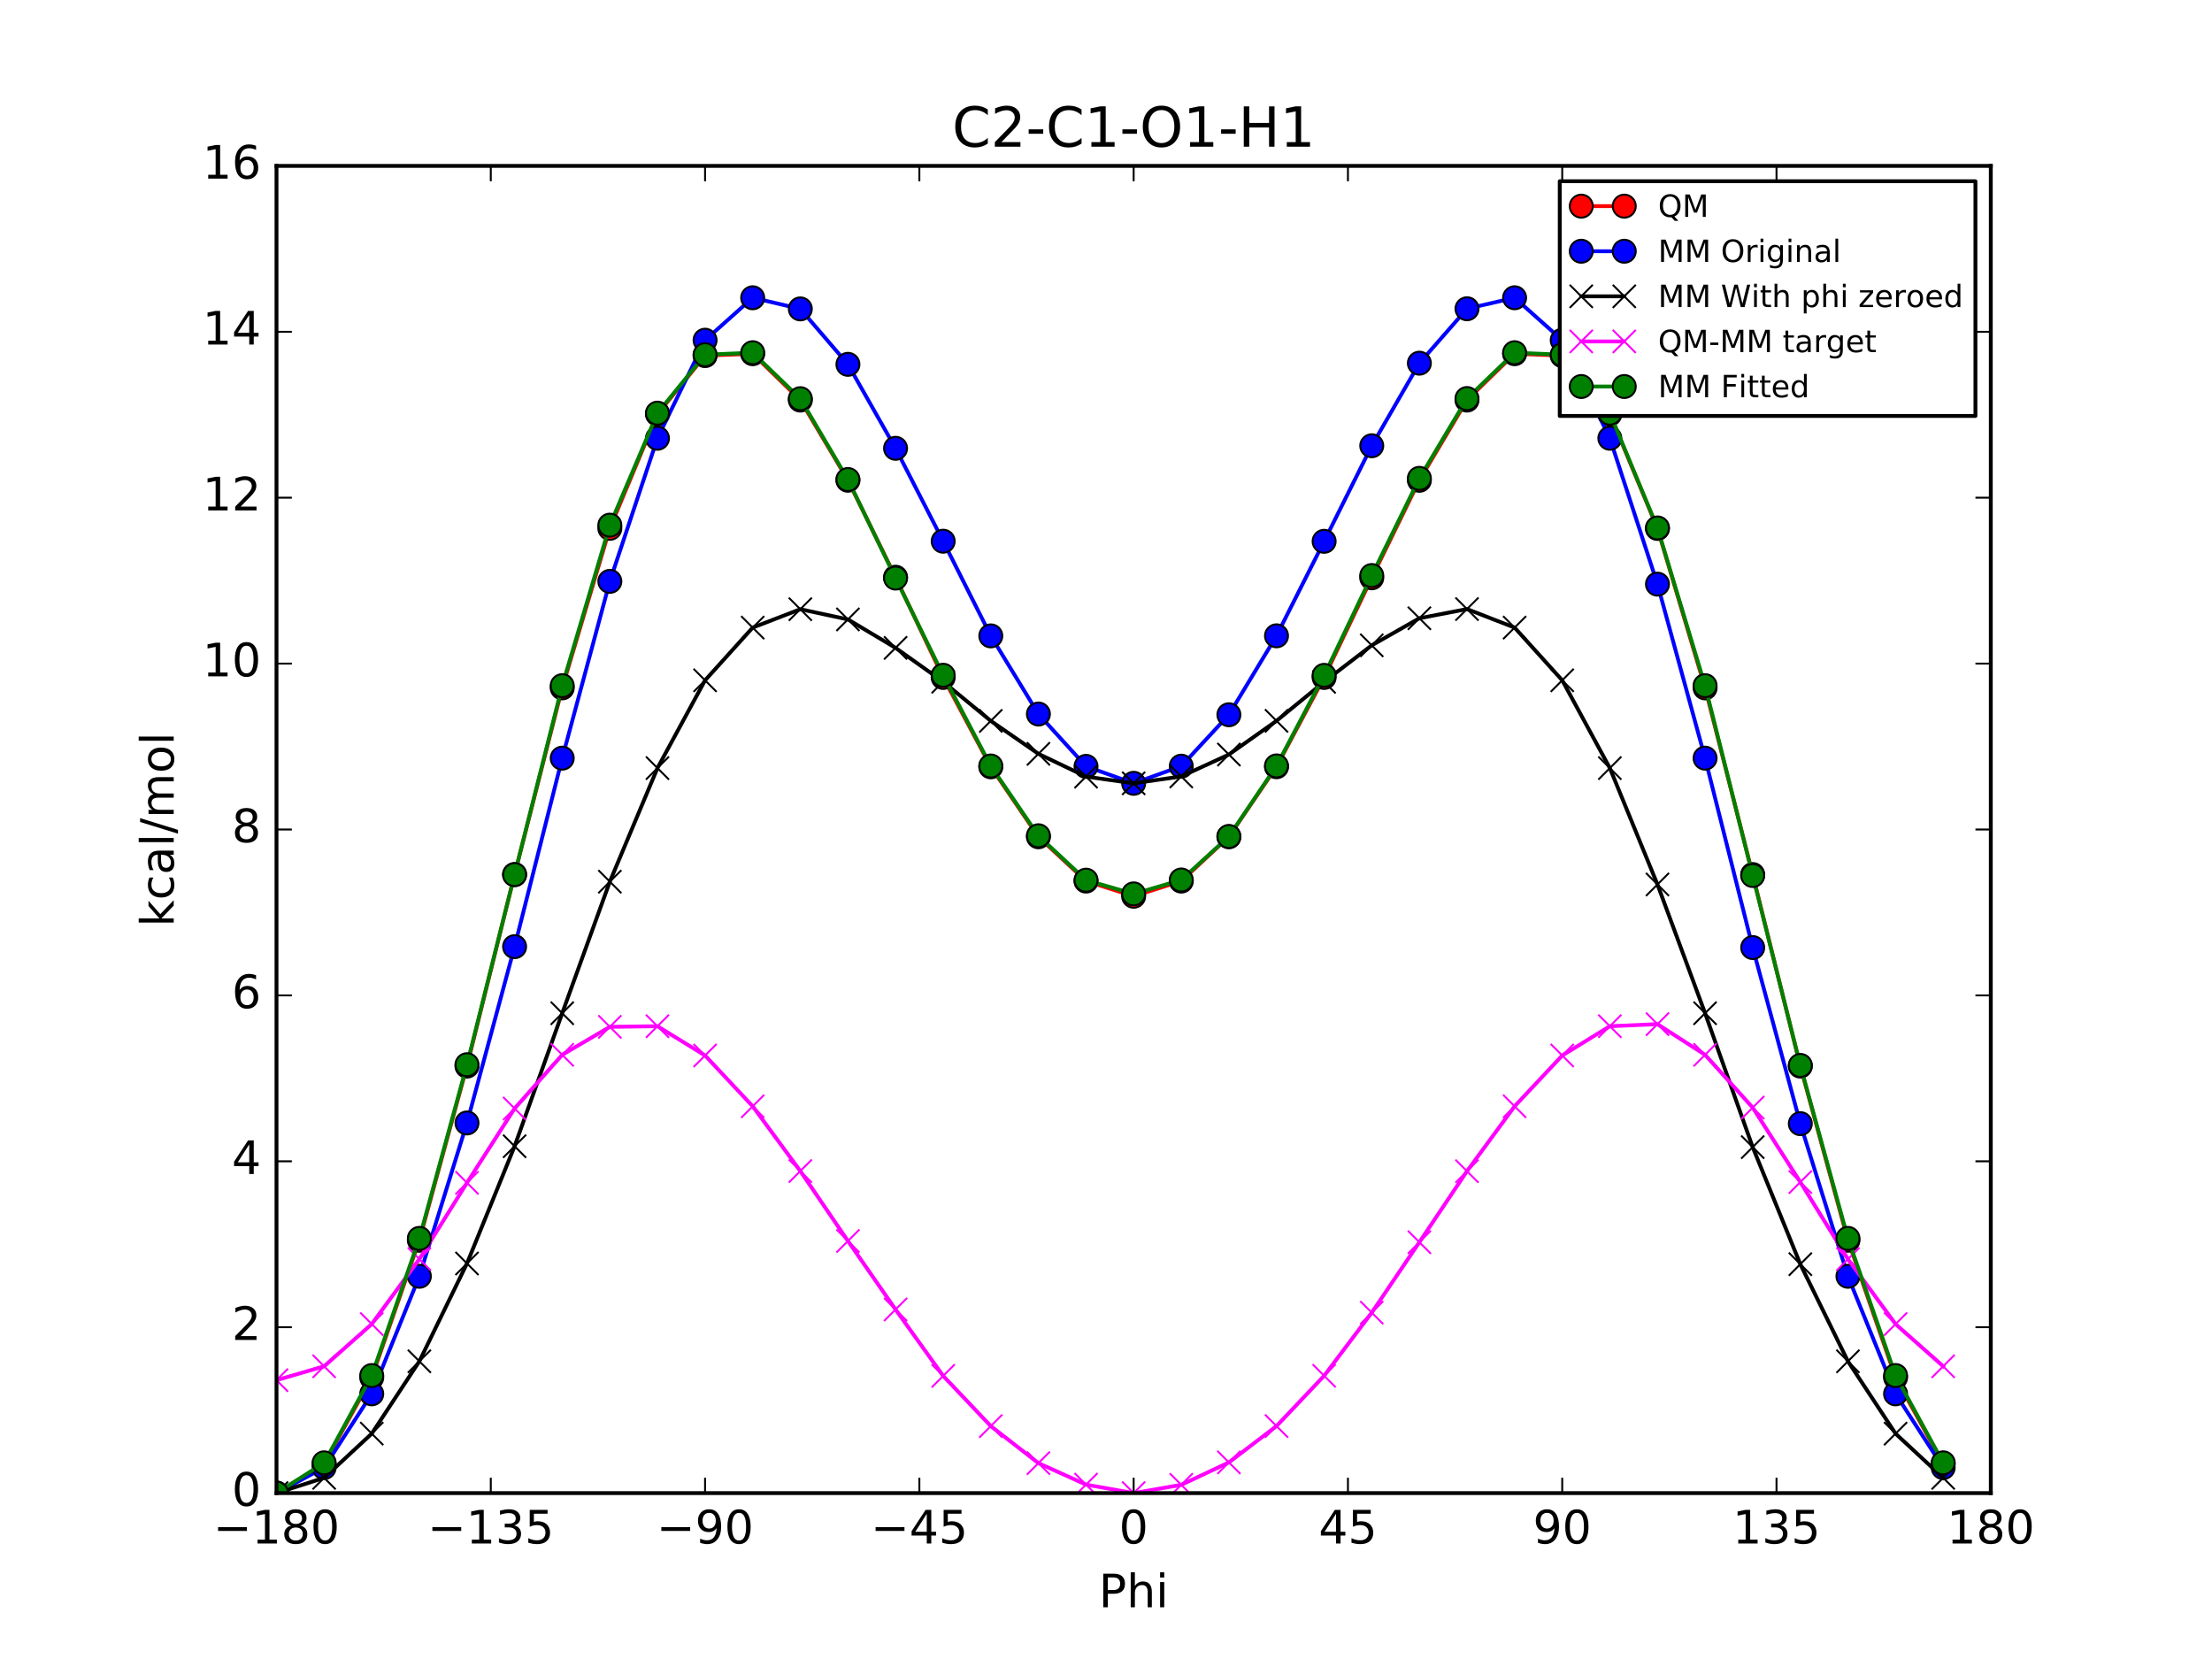 <?xml version="1.0" encoding="utf-8" standalone="no"?>
<!DOCTYPE svg PUBLIC "-//W3C//DTD SVG 1.1//EN"
  "http://www.w3.org/Graphics/SVG/1.1/DTD/svg11.dtd">
<!-- Created with matplotlib (http://matplotlib.org/) -->
<svg height="432pt" version="1.1" viewBox="0 0 576 432" width="576pt" xmlns="http://www.w3.org/2000/svg" xmlns:xlink="http://www.w3.org/1999/xlink">
 <defs>
  <style type="text/css">
*{stroke-linecap:butt;stroke-linejoin:round;stroke-miterlimit:100000;}
  </style>
 </defs>
 <g id="figure_1">
  <g id="patch_1">
   <path d="M 0 432 
L 576 432 
L 576 0 
L 0 0 
z
" style="fill:#ffffff;"/>
  </g>
  <g id="axes_1">
   <g id="patch_2">
    <path d="M 72 388.8 
L 518.4 388.8 
L 518.4 43.2 
L 72 43.2 
z
" style="fill:#ffffff;"/>
   </g>
   <g id="line2d_1">
    <path clip-path="url(#p7a4419e975)" d="M 72 388.8 
L 84.4 381.212 
L 96.8 358.702 
L 109.2 322.964 
L 121.6 277.612 
L 134 227.734 
L 146.4 179.121 
L 158.8 137.58 
L 171.2 107.841 
L 183.6 92.605 
L 196 92.107 
L 208.4 104.184 
L 220.8 125.054 
L 233.2 150.305 
L 245.6 176.409 
L 258 199.682 
L 270.4 217.898 
L 282.8 229.43 
L 295.2 233.379 
L 307.6 229.434 
L 320 217.893 
L 332.4 199.656 
L 344.8 176.409 
L 357.2 150.461 
L 369.6 125.066 
L 382 104.182 
L 394.4 92.107 
L 406.8 92.605 
L 419.2 107.841 
L 431.6 137.606 
L 444 179.121 
L 456.4 227.731 
L 468.8 277.611 
L 481.2 322.964 
L 493.6 358.702 
L 506 381.212 
" style="fill:none;stroke:#ff0000;stroke-linecap:square;"/>
    <defs>
     <path d="M 0 3 
C 0.796 3 1.559 2.684 2.121 2.121 
C 2.684 1.559 3 0.796 3 0 
C 3 -0.796 2.684 -1.559 2.121 -2.121 
C 1.559 -2.684 0.796 -3 0 -3 
C -0.796 -3 -1.559 -2.684 -2.121 -2.121 
C -2.684 -1.559 -3 -0.796 -3 0 
C -3 0.796 -2.684 1.559 -2.121 2.121 
C -1.559 2.684 -0.796 3 0 3 
z
" id="md01c63dd5f" style="stroke:#000000;stroke-width:0.5;"/>
    </defs>
    <g clip-path="url(#p7a4419e975)">
     <use style="fill:#ff0000;stroke:#000000;stroke-width:0.5;" x="72.0" xlink:href="#md01c63dd5f" y="388.8"/>
     <use style="fill:#ff0000;stroke:#000000;stroke-width:0.5;" x="84.4" xlink:href="#md01c63dd5f" y="381.212"/>
     <use style="fill:#ff0000;stroke:#000000;stroke-width:0.5;" x="96.8" xlink:href="#md01c63dd5f" y="358.702"/>
     <use style="fill:#ff0000;stroke:#000000;stroke-width:0.5;" x="109.2" xlink:href="#md01c63dd5f" y="322.964"/>
     <use style="fill:#ff0000;stroke:#000000;stroke-width:0.5;" x="121.6" xlink:href="#md01c63dd5f" y="277.612"/>
     <use style="fill:#ff0000;stroke:#000000;stroke-width:0.5;" x="134" xlink:href="#md01c63dd5f" y="227.734"/>
     <use style="fill:#ff0000;stroke:#000000;stroke-width:0.5;" x="146.4" xlink:href="#md01c63dd5f" y="179.121"/>
     <use style="fill:#ff0000;stroke:#000000;stroke-width:0.5;" x="158.8" xlink:href="#md01c63dd5f" y="137.58"/>
     <use style="fill:#ff0000;stroke:#000000;stroke-width:0.5;" x="171.2" xlink:href="#md01c63dd5f" y="107.841"/>
     <use style="fill:#ff0000;stroke:#000000;stroke-width:0.5;" x="183.6" xlink:href="#md01c63dd5f" y="92.605"/>
     <use style="fill:#ff0000;stroke:#000000;stroke-width:0.5;" x="196" xlink:href="#md01c63dd5f" y="92.107"/>
     <use style="fill:#ff0000;stroke:#000000;stroke-width:0.5;" x="208.4" xlink:href="#md01c63dd5f" y="104.184"/>
     <use style="fill:#ff0000;stroke:#000000;stroke-width:0.5;" x="220.8" xlink:href="#md01c63dd5f" y="125.054"/>
     <use style="fill:#ff0000;stroke:#000000;stroke-width:0.5;" x="233.2" xlink:href="#md01c63dd5f" y="150.305"/>
     <use style="fill:#ff0000;stroke:#000000;stroke-width:0.5;" x="245.6" xlink:href="#md01c63dd5f" y="176.409"/>
     <use style="fill:#ff0000;stroke:#000000;stroke-width:0.5;" x="258" xlink:href="#md01c63dd5f" y="199.682"/>
     <use style="fill:#ff0000;stroke:#000000;stroke-width:0.5;" x="270.4" xlink:href="#md01c63dd5f" y="217.898"/>
     <use style="fill:#ff0000;stroke:#000000;stroke-width:0.5;" x="282.8" xlink:href="#md01c63dd5f" y="229.43"/>
     <use style="fill:#ff0000;stroke:#000000;stroke-width:0.5;" x="295.2" xlink:href="#md01c63dd5f" y="233.379"/>
     <use style="fill:#ff0000;stroke:#000000;stroke-width:0.5;" x="307.6" xlink:href="#md01c63dd5f" y="229.434"/>
     <use style="fill:#ff0000;stroke:#000000;stroke-width:0.5;" x="320" xlink:href="#md01c63dd5f" y="217.893"/>
     <use style="fill:#ff0000;stroke:#000000;stroke-width:0.5;" x="332.4" xlink:href="#md01c63dd5f" y="199.656"/>
     <use style="fill:#ff0000;stroke:#000000;stroke-width:0.5;" x="344.8" xlink:href="#md01c63dd5f" y="176.409"/>
     <use style="fill:#ff0000;stroke:#000000;stroke-width:0.5;" x="357.2" xlink:href="#md01c63dd5f" y="150.461"/>
     <use style="fill:#ff0000;stroke:#000000;stroke-width:0.5;" x="369.6" xlink:href="#md01c63dd5f" y="125.066"/>
     <use style="fill:#ff0000;stroke:#000000;stroke-width:0.5;" x="382" xlink:href="#md01c63dd5f" y="104.182"/>
     <use style="fill:#ff0000;stroke:#000000;stroke-width:0.5;" x="394.4" xlink:href="#md01c63dd5f" y="92.107"/>
     <use style="fill:#ff0000;stroke:#000000;stroke-width:0.5;" x="406.8" xlink:href="#md01c63dd5f" y="92.605"/>
     <use style="fill:#ff0000;stroke:#000000;stroke-width:0.5;" x="419.2" xlink:href="#md01c63dd5f" y="107.841"/>
     <use style="fill:#ff0000;stroke:#000000;stroke-width:0.5;" x="431.6" xlink:href="#md01c63dd5f" y="137.606"/>
     <use style="fill:#ff0000;stroke:#000000;stroke-width:0.5;" x="444" xlink:href="#md01c63dd5f" y="179.121"/>
     <use style="fill:#ff0000;stroke:#000000;stroke-width:0.5;" x="456.4" xlink:href="#md01c63dd5f" y="227.731"/>
     <use style="fill:#ff0000;stroke:#000000;stroke-width:0.5;" x="468.8" xlink:href="#md01c63dd5f" y="277.611"/>
     <use style="fill:#ff0000;stroke:#000000;stroke-width:0.5;" x="481.2" xlink:href="#md01c63dd5f" y="322.964"/>
     <use style="fill:#ff0000;stroke:#000000;stroke-width:0.5;" x="493.6" xlink:href="#md01c63dd5f" y="358.702"/>
     <use style="fill:#ff0000;stroke:#000000;stroke-width:0.5;" x="506" xlink:href="#md01c63dd5f" y="381.212"/>
    </g>
   </g>
   <g id="line2d_2">
    <path clip-path="url(#p7a4419e975)" d="M 72 388.8 
L 84.4 382.155 
L 96.8 362.952 
L 109.2 332.34 
L 121.6 292.415 
L 134 246.508 
L 146.4 197.419 
L 158.8 151.383 
L 171.2 114.12 
L 183.6 88.59 
L 196 77.536 
L 208.4 80.438 
L 220.8 94.875 
L 233.2 116.738 
L 245.6 140.93 
L 258 165.583 
L 270.4 185.934 
L 282.8 199.559 
L 295.2 203.972 
L 307.6 199.51 
L 320 186.119 
L 332.4 165.565 
L 344.8 140.957 
L 357.2 116.075 
L 369.6 94.573 
L 382 80.401 
L 394.4 77.536 
L 406.8 88.59 
L 419.2 114.12 
L 431.6 152.11 
L 444 197.419 
L 456.4 246.743 
L 468.8 292.598 
L 481.2 332.34 
L 493.6 362.952 
L 506 382.155 
" style="fill:none;stroke:#0000ff;stroke-linecap:square;"/>
    <defs>
     <path d="M 0 3 
C 0.796 3 1.559 2.684 2.121 2.121 
C 2.684 1.559 3 0.796 3 0 
C 3 -0.796 2.684 -1.559 2.121 -2.121 
C 1.559 -2.684 0.796 -3 0 -3 
C -0.796 -3 -1.559 -2.684 -2.121 -2.121 
C -2.684 -1.559 -3 -0.796 -3 0 
C -3 0.796 -2.684 1.559 -2.121 2.121 
C -1.559 2.684 -0.796 3 0 3 
z
" id="mcea402d1e3" style="stroke:#000000;stroke-width:0.5;"/>
    </defs>
    <g clip-path="url(#p7a4419e975)">
     <use style="fill:#0000ff;stroke:#000000;stroke-width:0.5;" x="72.0" xlink:href="#mcea402d1e3" y="388.8"/>
     <use style="fill:#0000ff;stroke:#000000;stroke-width:0.5;" x="84.4" xlink:href="#mcea402d1e3" y="382.155"/>
     <use style="fill:#0000ff;stroke:#000000;stroke-width:0.5;" x="96.8" xlink:href="#mcea402d1e3" y="362.952"/>
     <use style="fill:#0000ff;stroke:#000000;stroke-width:0.5;" x="109.2" xlink:href="#mcea402d1e3" y="332.34"/>
     <use style="fill:#0000ff;stroke:#000000;stroke-width:0.5;" x="121.6" xlink:href="#mcea402d1e3" y="292.415"/>
     <use style="fill:#0000ff;stroke:#000000;stroke-width:0.5;" x="134" xlink:href="#mcea402d1e3" y="246.508"/>
     <use style="fill:#0000ff;stroke:#000000;stroke-width:0.5;" x="146.4" xlink:href="#mcea402d1e3" y="197.419"/>
     <use style="fill:#0000ff;stroke:#000000;stroke-width:0.5;" x="158.8" xlink:href="#mcea402d1e3" y="151.383"/>
     <use style="fill:#0000ff;stroke:#000000;stroke-width:0.5;" x="171.2" xlink:href="#mcea402d1e3" y="114.12"/>
     <use style="fill:#0000ff;stroke:#000000;stroke-width:0.5;" x="183.6" xlink:href="#mcea402d1e3" y="88.59"/>
     <use style="fill:#0000ff;stroke:#000000;stroke-width:0.5;" x="196" xlink:href="#mcea402d1e3" y="77.536"/>
     <use style="fill:#0000ff;stroke:#000000;stroke-width:0.5;" x="208.4" xlink:href="#mcea402d1e3" y="80.438"/>
     <use style="fill:#0000ff;stroke:#000000;stroke-width:0.5;" x="220.8" xlink:href="#mcea402d1e3" y="94.875"/>
     <use style="fill:#0000ff;stroke:#000000;stroke-width:0.5;" x="233.2" xlink:href="#mcea402d1e3" y="116.738"/>
     <use style="fill:#0000ff;stroke:#000000;stroke-width:0.5;" x="245.6" xlink:href="#mcea402d1e3" y="140.93"/>
     <use style="fill:#0000ff;stroke:#000000;stroke-width:0.5;" x="258" xlink:href="#mcea402d1e3" y="165.583"/>
     <use style="fill:#0000ff;stroke:#000000;stroke-width:0.5;" x="270.4" xlink:href="#mcea402d1e3" y="185.934"/>
     <use style="fill:#0000ff;stroke:#000000;stroke-width:0.5;" x="282.8" xlink:href="#mcea402d1e3" y="199.559"/>
     <use style="fill:#0000ff;stroke:#000000;stroke-width:0.5;" x="295.2" xlink:href="#mcea402d1e3" y="203.972"/>
     <use style="fill:#0000ff;stroke:#000000;stroke-width:0.5;" x="307.6" xlink:href="#mcea402d1e3" y="199.51"/>
     <use style="fill:#0000ff;stroke:#000000;stroke-width:0.5;" x="320" xlink:href="#mcea402d1e3" y="186.119"/>
     <use style="fill:#0000ff;stroke:#000000;stroke-width:0.5;" x="332.4" xlink:href="#mcea402d1e3" y="165.565"/>
     <use style="fill:#0000ff;stroke:#000000;stroke-width:0.5;" x="344.8" xlink:href="#mcea402d1e3" y="140.957"/>
     <use style="fill:#0000ff;stroke:#000000;stroke-width:0.5;" x="357.2" xlink:href="#mcea402d1e3" y="116.075"/>
     <use style="fill:#0000ff;stroke:#000000;stroke-width:0.5;" x="369.6" xlink:href="#mcea402d1e3" y="94.573"/>
     <use style="fill:#0000ff;stroke:#000000;stroke-width:0.5;" x="382" xlink:href="#mcea402d1e3" y="80.401"/>
     <use style="fill:#0000ff;stroke:#000000;stroke-width:0.5;" x="394.4" xlink:href="#mcea402d1e3" y="77.536"/>
     <use style="fill:#0000ff;stroke:#000000;stroke-width:0.5;" x="406.8" xlink:href="#mcea402d1e3" y="88.59"/>
     <use style="fill:#0000ff;stroke:#000000;stroke-width:0.5;" x="419.2" xlink:href="#mcea402d1e3" y="114.12"/>
     <use style="fill:#0000ff;stroke:#000000;stroke-width:0.5;" x="431.6" xlink:href="#mcea402d1e3" y="152.11"/>
     <use style="fill:#0000ff;stroke:#000000;stroke-width:0.5;" x="444" xlink:href="#mcea402d1e3" y="197.419"/>
     <use style="fill:#0000ff;stroke:#000000;stroke-width:0.5;" x="456.4" xlink:href="#mcea402d1e3" y="246.743"/>
     <use style="fill:#0000ff;stroke:#000000;stroke-width:0.5;" x="468.8" xlink:href="#mcea402d1e3" y="292.598"/>
     <use style="fill:#0000ff;stroke:#000000;stroke-width:0.5;" x="481.2" xlink:href="#mcea402d1e3" y="332.34"/>
     <use style="fill:#0000ff;stroke:#000000;stroke-width:0.5;" x="493.6" xlink:href="#mcea402d1e3" y="362.952"/>
     <use style="fill:#0000ff;stroke:#000000;stroke-width:0.5;" x="506" xlink:href="#mcea402d1e3" y="382.155"/>
    </g>
   </g>
   <g id="line2d_3">
    <path clip-path="url(#p7a4419e975)" d="M 72 388.8 
L 84.4 384.825 
L 96.8 373.311 
L 109.2 354.48 
L 121.6 329.006 
L 134 298.477 
L 146.4 263.839 
L 158.8 229.583 
L 171.2 200.01 
L 183.6 177.15 
L 196 163.425 
L 208.4 158.639 
L 220.8 161.295 
L 233.2 168.707 
L 245.6 177.521 
L 258 187.723 
L 270.4 196.294 
L 282.8 202.23 
L 295.2 203.972 
L 307.6 202.181 
L 320 196.478 
L 332.4 187.705 
L 344.8 177.548 
L 357.2 168.044 
L 369.6 160.993 
L 382 158.602 
L 394.4 163.425 
L 406.8 177.15 
L 419.2 200.01 
L 431.6 230.31 
L 444 263.839 
L 456.4 298.712 
L 468.8 329.189 
L 481.2 354.48 
L 493.6 373.311 
L 506 384.825 
" style="fill:none;stroke:#000000;stroke-linecap:square;"/>
    <defs>
     <path d="M -3 3 
L 3 -3 
M -3 -3 
L 3 3 
" id="mea49e8a666" style="stroke:#000000;stroke-width:0.5;"/>
    </defs>
    <g clip-path="url(#p7a4419e975)">
     <use style="stroke:#000000;stroke-width:0.5;" x="72.0" xlink:href="#mea49e8a666" y="388.8"/>
     <use style="stroke:#000000;stroke-width:0.5;" x="84.4" xlink:href="#mea49e8a666" y="384.825"/>
     <use style="stroke:#000000;stroke-width:0.5;" x="96.8" xlink:href="#mea49e8a666" y="373.311"/>
     <use style="stroke:#000000;stroke-width:0.5;" x="109.2" xlink:href="#mea49e8a666" y="354.48"/>
     <use style="stroke:#000000;stroke-width:0.5;" x="121.6" xlink:href="#mea49e8a666" y="329.006"/>
     <use style="stroke:#000000;stroke-width:0.5;" x="134" xlink:href="#mea49e8a666" y="298.477"/>
     <use style="stroke:#000000;stroke-width:0.5;" x="146.4" xlink:href="#mea49e8a666" y="263.839"/>
     <use style="stroke:#000000;stroke-width:0.5;" x="158.8" xlink:href="#mea49e8a666" y="229.583"/>
     <use style="stroke:#000000;stroke-width:0.5;" x="171.2" xlink:href="#mea49e8a666" y="200.01"/>
     <use style="stroke:#000000;stroke-width:0.5;" x="183.6" xlink:href="#mea49e8a666" y="177.15"/>
     <use style="stroke:#000000;stroke-width:0.5;" x="196" xlink:href="#mea49e8a666" y="163.425"/>
     <use style="stroke:#000000;stroke-width:0.5;" x="208.4" xlink:href="#mea49e8a666" y="158.639"/>
     <use style="stroke:#000000;stroke-width:0.5;" x="220.8" xlink:href="#mea49e8a666" y="161.295"/>
     <use style="stroke:#000000;stroke-width:0.5;" x="233.2" xlink:href="#mea49e8a666" y="168.707"/>
     <use style="stroke:#000000;stroke-width:0.5;" x="245.6" xlink:href="#mea49e8a666" y="177.521"/>
     <use style="stroke:#000000;stroke-width:0.5;" x="258" xlink:href="#mea49e8a666" y="187.723"/>
     <use style="stroke:#000000;stroke-width:0.5;" x="270.4" xlink:href="#mea49e8a666" y="196.294"/>
     <use style="stroke:#000000;stroke-width:0.5;" x="282.8" xlink:href="#mea49e8a666" y="202.23"/>
     <use style="stroke:#000000;stroke-width:0.5;" x="295.2" xlink:href="#mea49e8a666" y="203.972"/>
     <use style="stroke:#000000;stroke-width:0.5;" x="307.6" xlink:href="#mea49e8a666" y="202.181"/>
     <use style="stroke:#000000;stroke-width:0.5;" x="320" xlink:href="#mea49e8a666" y="196.478"/>
     <use style="stroke:#000000;stroke-width:0.5;" x="332.4" xlink:href="#mea49e8a666" y="187.705"/>
     <use style="stroke:#000000;stroke-width:0.5;" x="344.8" xlink:href="#mea49e8a666" y="177.548"/>
     <use style="stroke:#000000;stroke-width:0.5;" x="357.2" xlink:href="#mea49e8a666" y="168.044"/>
     <use style="stroke:#000000;stroke-width:0.5;" x="369.6" xlink:href="#mea49e8a666" y="160.993"/>
     <use style="stroke:#000000;stroke-width:0.5;" x="382" xlink:href="#mea49e8a666" y="158.602"/>
     <use style="stroke:#000000;stroke-width:0.5;" x="394.4" xlink:href="#mea49e8a666" y="163.425"/>
     <use style="stroke:#000000;stroke-width:0.5;" x="406.8" xlink:href="#mea49e8a666" y="177.15"/>
     <use style="stroke:#000000;stroke-width:0.5;" x="419.2" xlink:href="#mea49e8a666" y="200.01"/>
     <use style="stroke:#000000;stroke-width:0.5;" x="431.6" xlink:href="#mea49e8a666" y="230.31"/>
     <use style="stroke:#000000;stroke-width:0.5;" x="444" xlink:href="#mea49e8a666" y="263.839"/>
     <use style="stroke:#000000;stroke-width:0.5;" x="456.4" xlink:href="#mea49e8a666" y="298.712"/>
     <use style="stroke:#000000;stroke-width:0.5;" x="468.8" xlink:href="#mea49e8a666" y="329.189"/>
     <use style="stroke:#000000;stroke-width:0.5;" x="481.2" xlink:href="#mea49e8a666" y="354.48"/>
     <use style="stroke:#000000;stroke-width:0.5;" x="493.6" xlink:href="#mea49e8a666" y="373.311"/>
     <use style="stroke:#000000;stroke-width:0.5;" x="506" xlink:href="#mea49e8a666" y="384.825"/>
    </g>
   </g>
   <g id="line2d_4">
    <path clip-path="url(#p7a4419e975)" d="M 72 359.393 
L 84.4 355.78 
L 96.8 344.783 
L 109.2 327.877 
L 121.6 307.999 
L 134 288.65 
L 146.4 274.674 
L 158.8 267.389 
L 171.2 267.224 
L 183.6 274.848 
L 196 288.074 
L 208.4 304.938 
L 220.8 323.151 
L 233.2 340.99 
L 245.6 358.281 
L 258 371.352 
L 270.4 380.997 
L 282.8 386.593 
L 295.2 388.8 
L 307.6 386.646 
L 320 380.808 
L 332.4 371.343 
L 344.8 358.253 
L 357.2 341.81 
L 369.6 323.466 
L 382 304.973 
L 394.4 288.074 
L 406.8 274.848 
L 419.2 267.224 
L 431.6 266.688 
L 444 274.674 
L 456.4 288.412 
L 468.8 307.814 
L 481.2 327.877 
L 493.6 344.783 
L 506 355.78 
" style="fill:none;stroke:#ff00ff;stroke-linecap:square;"/>
    <defs>
     <path d="M -3 3 
L 3 -3 
M -3 -3 
L 3 3 
" id="m992987292a" style="stroke:#ff00ff;stroke-width:0.5;"/>
    </defs>
    <g clip-path="url(#p7a4419e975)">
     <use style="fill:#ff00ff;stroke:#ff00ff;stroke-width:0.5;" x="72.0" xlink:href="#m992987292a" y="359.393"/>
     <use style="fill:#ff00ff;stroke:#ff00ff;stroke-width:0.5;" x="84.4" xlink:href="#m992987292a" y="355.78"/>
     <use style="fill:#ff00ff;stroke:#ff00ff;stroke-width:0.5;" x="96.8" xlink:href="#m992987292a" y="344.783"/>
     <use style="fill:#ff00ff;stroke:#ff00ff;stroke-width:0.5;" x="109.2" xlink:href="#m992987292a" y="327.877"/>
     <use style="fill:#ff00ff;stroke:#ff00ff;stroke-width:0.5;" x="121.6" xlink:href="#m992987292a" y="307.999"/>
     <use style="fill:#ff00ff;stroke:#ff00ff;stroke-width:0.5;" x="134" xlink:href="#m992987292a" y="288.65"/>
     <use style="fill:#ff00ff;stroke:#ff00ff;stroke-width:0.5;" x="146.4" xlink:href="#m992987292a" y="274.674"/>
     <use style="fill:#ff00ff;stroke:#ff00ff;stroke-width:0.5;" x="158.8" xlink:href="#m992987292a" y="267.389"/>
     <use style="fill:#ff00ff;stroke:#ff00ff;stroke-width:0.5;" x="171.2" xlink:href="#m992987292a" y="267.224"/>
     <use style="fill:#ff00ff;stroke:#ff00ff;stroke-width:0.5;" x="183.6" xlink:href="#m992987292a" y="274.848"/>
     <use style="fill:#ff00ff;stroke:#ff00ff;stroke-width:0.5;" x="196" xlink:href="#m992987292a" y="288.074"/>
     <use style="fill:#ff00ff;stroke:#ff00ff;stroke-width:0.5;" x="208.4" xlink:href="#m992987292a" y="304.938"/>
     <use style="fill:#ff00ff;stroke:#ff00ff;stroke-width:0.5;" x="220.8" xlink:href="#m992987292a" y="323.151"/>
     <use style="fill:#ff00ff;stroke:#ff00ff;stroke-width:0.5;" x="233.2" xlink:href="#m992987292a" y="340.99"/>
     <use style="fill:#ff00ff;stroke:#ff00ff;stroke-width:0.5;" x="245.6" xlink:href="#m992987292a" y="358.281"/>
     <use style="fill:#ff00ff;stroke:#ff00ff;stroke-width:0.5;" x="258" xlink:href="#m992987292a" y="371.352"/>
     <use style="fill:#ff00ff;stroke:#ff00ff;stroke-width:0.5;" x="270.4" xlink:href="#m992987292a" y="380.997"/>
     <use style="fill:#ff00ff;stroke:#ff00ff;stroke-width:0.5;" x="282.8" xlink:href="#m992987292a" y="386.593"/>
     <use style="fill:#ff00ff;stroke:#ff00ff;stroke-width:0.5;" x="295.2" xlink:href="#m992987292a" y="388.8"/>
     <use style="fill:#ff00ff;stroke:#ff00ff;stroke-width:0.5;" x="307.6" xlink:href="#m992987292a" y="386.646"/>
     <use style="fill:#ff00ff;stroke:#ff00ff;stroke-width:0.5;" x="320" xlink:href="#m992987292a" y="380.808"/>
     <use style="fill:#ff00ff;stroke:#ff00ff;stroke-width:0.5;" x="332.4" xlink:href="#m992987292a" y="371.343"/>
     <use style="fill:#ff00ff;stroke:#ff00ff;stroke-width:0.5;" x="344.8" xlink:href="#m992987292a" y="358.253"/>
     <use style="fill:#ff00ff;stroke:#ff00ff;stroke-width:0.5;" x="357.2" xlink:href="#m992987292a" y="341.81"/>
     <use style="fill:#ff00ff;stroke:#ff00ff;stroke-width:0.5;" x="369.6" xlink:href="#m992987292a" y="323.466"/>
     <use style="fill:#ff00ff;stroke:#ff00ff;stroke-width:0.5;" x="382" xlink:href="#m992987292a" y="304.973"/>
     <use style="fill:#ff00ff;stroke:#ff00ff;stroke-width:0.5;" x="394.4" xlink:href="#m992987292a" y="288.074"/>
     <use style="fill:#ff00ff;stroke:#ff00ff;stroke-width:0.5;" x="406.8" xlink:href="#m992987292a" y="274.848"/>
     <use style="fill:#ff00ff;stroke:#ff00ff;stroke-width:0.5;" x="419.2" xlink:href="#m992987292a" y="267.224"/>
     <use style="fill:#ff00ff;stroke:#ff00ff;stroke-width:0.5;" x="431.6" xlink:href="#m992987292a" y="266.688"/>
     <use style="fill:#ff00ff;stroke:#ff00ff;stroke-width:0.5;" x="444" xlink:href="#m992987292a" y="274.674"/>
     <use style="fill:#ff00ff;stroke:#ff00ff;stroke-width:0.5;" x="456.4" xlink:href="#m992987292a" y="288.412"/>
     <use style="fill:#ff00ff;stroke:#ff00ff;stroke-width:0.5;" x="468.8" xlink:href="#m992987292a" y="307.814"/>
     <use style="fill:#ff00ff;stroke:#ff00ff;stroke-width:0.5;" x="481.2" xlink:href="#m992987292a" y="327.877"/>
     <use style="fill:#ff00ff;stroke:#ff00ff;stroke-width:0.5;" x="493.6" xlink:href="#m992987292a" y="344.783"/>
     <use style="fill:#ff00ff;stroke:#ff00ff;stroke-width:0.5;" x="506" xlink:href="#m992987292a" y="355.78"/>
    </g>
   </g>
   <g id="line2d_5">
    <path clip-path="url(#p7a4419e975)" d="M 72 388.8 
L 84.4 380.915 
L 96.8 358.188 
L 109.2 322.473 
L 121.6 277.248 
L 134 227.745 
L 146.4 178.547 
L 158.8 136.751 
L 171.2 107.579 
L 183.6 92.368 
L 196 91.845 
L 208.4 103.815 
L 220.8 124.864 
L 233.2 150.53 
L 245.6 175.835 
L 258 199.459 
L 270.4 217.629 
L 282.8 229.19 
L 295.2 232.765 
L 307.6 229.141 
L 320 217.814 
L 332.4 199.442 
L 344.8 175.863 
L 357.2 149.867 
L 369.6 124.562 
L 382 103.777 
L 394.4 91.845 
L 406.8 92.368 
L 419.2 107.579 
L 431.6 137.477 
L 444 178.547 
L 456.4 227.98 
L 468.8 277.431 
L 481.2 322.473 
L 493.6 358.188 
L 506 380.915 
" style="fill:none;stroke:#008000;stroke-linecap:square;"/>
    <defs>
     <path d="M 0 3 
C 0.796 3 1.559 2.684 2.121 2.121 
C 2.684 1.559 3 0.796 3 0 
C 3 -0.796 2.684 -1.559 2.121 -2.121 
C 1.559 -2.684 0.796 -3 0 -3 
C -0.796 -3 -1.559 -2.684 -2.121 -2.121 
C -2.684 -1.559 -3 -0.796 -3 0 
C -3 0.796 -2.684 1.559 -2.121 2.121 
C -1.559 2.684 -0.796 3 0 3 
z
" id="maf30580bb8" style="stroke:#000000;stroke-width:0.5;"/>
    </defs>
    <g clip-path="url(#p7a4419e975)">
     <use style="fill:#008000;stroke:#000000;stroke-width:0.5;" x="72.0" xlink:href="#maf30580bb8" y="388.8"/>
     <use style="fill:#008000;stroke:#000000;stroke-width:0.5;" x="84.4" xlink:href="#maf30580bb8" y="380.915"/>
     <use style="fill:#008000;stroke:#000000;stroke-width:0.5;" x="96.8" xlink:href="#maf30580bb8" y="358.188"/>
     <use style="fill:#008000;stroke:#000000;stroke-width:0.5;" x="109.2" xlink:href="#maf30580bb8" y="322.473"/>
     <use style="fill:#008000;stroke:#000000;stroke-width:0.5;" x="121.6" xlink:href="#maf30580bb8" y="277.248"/>
     <use style="fill:#008000;stroke:#000000;stroke-width:0.5;" x="134" xlink:href="#maf30580bb8" y="227.745"/>
     <use style="fill:#008000;stroke:#000000;stroke-width:0.5;" x="146.4" xlink:href="#maf30580bb8" y="178.547"/>
     <use style="fill:#008000;stroke:#000000;stroke-width:0.5;" x="158.8" xlink:href="#maf30580bb8" y="136.751"/>
     <use style="fill:#008000;stroke:#000000;stroke-width:0.5;" x="171.2" xlink:href="#maf30580bb8" y="107.579"/>
     <use style="fill:#008000;stroke:#000000;stroke-width:0.5;" x="183.6" xlink:href="#maf30580bb8" y="92.368"/>
     <use style="fill:#008000;stroke:#000000;stroke-width:0.5;" x="196" xlink:href="#maf30580bb8" y="91.845"/>
     <use style="fill:#008000;stroke:#000000;stroke-width:0.5;" x="208.4" xlink:href="#maf30580bb8" y="103.815"/>
     <use style="fill:#008000;stroke:#000000;stroke-width:0.5;" x="220.8" xlink:href="#maf30580bb8" y="124.864"/>
     <use style="fill:#008000;stroke:#000000;stroke-width:0.5;" x="233.2" xlink:href="#maf30580bb8" y="150.53"/>
     <use style="fill:#008000;stroke:#000000;stroke-width:0.5;" x="245.6" xlink:href="#maf30580bb8" y="175.835"/>
     <use style="fill:#008000;stroke:#000000;stroke-width:0.5;" x="258" xlink:href="#maf30580bb8" y="199.459"/>
     <use style="fill:#008000;stroke:#000000;stroke-width:0.5;" x="270.4" xlink:href="#maf30580bb8" y="217.629"/>
     <use style="fill:#008000;stroke:#000000;stroke-width:0.5;" x="282.8" xlink:href="#maf30580bb8" y="229.19"/>
     <use style="fill:#008000;stroke:#000000;stroke-width:0.5;" x="295.2" xlink:href="#maf30580bb8" y="232.765"/>
     <use style="fill:#008000;stroke:#000000;stroke-width:0.5;" x="307.6" xlink:href="#maf30580bb8" y="229.141"/>
     <use style="fill:#008000;stroke:#000000;stroke-width:0.5;" x="320" xlink:href="#maf30580bb8" y="217.814"/>
     <use style="fill:#008000;stroke:#000000;stroke-width:0.5;" x="332.4" xlink:href="#maf30580bb8" y="199.442"/>
     <use style="fill:#008000;stroke:#000000;stroke-width:0.5;" x="344.8" xlink:href="#maf30580bb8" y="175.863"/>
     <use style="fill:#008000;stroke:#000000;stroke-width:0.5;" x="357.2" xlink:href="#maf30580bb8" y="149.867"/>
     <use style="fill:#008000;stroke:#000000;stroke-width:0.5;" x="369.6" xlink:href="#maf30580bb8" y="124.562"/>
     <use style="fill:#008000;stroke:#000000;stroke-width:0.5;" x="382" xlink:href="#maf30580bb8" y="103.777"/>
     <use style="fill:#008000;stroke:#000000;stroke-width:0.5;" x="394.4" xlink:href="#maf30580bb8" y="91.845"/>
     <use style="fill:#008000;stroke:#000000;stroke-width:0.5;" x="406.8" xlink:href="#maf30580bb8" y="92.368"/>
     <use style="fill:#008000;stroke:#000000;stroke-width:0.5;" x="419.2" xlink:href="#maf30580bb8" y="107.579"/>
     <use style="fill:#008000;stroke:#000000;stroke-width:0.5;" x="431.6" xlink:href="#maf30580bb8" y="137.477"/>
     <use style="fill:#008000;stroke:#000000;stroke-width:0.5;" x="444" xlink:href="#maf30580bb8" y="178.547"/>
     <use style="fill:#008000;stroke:#000000;stroke-width:0.5;" x="456.4" xlink:href="#maf30580bb8" y="227.98"/>
     <use style="fill:#008000;stroke:#000000;stroke-width:0.5;" x="468.8" xlink:href="#maf30580bb8" y="277.431"/>
     <use style="fill:#008000;stroke:#000000;stroke-width:0.5;" x="481.2" xlink:href="#maf30580bb8" y="322.473"/>
     <use style="fill:#008000;stroke:#000000;stroke-width:0.5;" x="493.6" xlink:href="#maf30580bb8" y="358.188"/>
     <use style="fill:#008000;stroke:#000000;stroke-width:0.5;" x="506" xlink:href="#maf30580bb8" y="380.915"/>
    </g>
   </g>
   <g id="patch_3">
    <path d="M 72 388.8 
L 72 43.2 
" style="fill:none;stroke:#000000;stroke-linecap:square;stroke-linejoin:miter;"/>
   </g>
   <g id="patch_4">
    <path d="M 72 388.8 
L 518.4 388.8 
" style="fill:none;stroke:#000000;stroke-linecap:square;stroke-linejoin:miter;"/>
   </g>
   <g id="patch_5">
    <path d="M 518.4 388.8 
L 518.4 43.2 
" style="fill:none;stroke:#000000;stroke-linecap:square;stroke-linejoin:miter;"/>
   </g>
   <g id="patch_6">
    <path d="M 72 43.2 
L 518.4 43.2 
" style="fill:none;stroke:#000000;stroke-linecap:square;stroke-linejoin:miter;"/>
   </g>
   <g id="matplotlib.axis_1">
    <g id="xtick_1">
     <g id="line2d_6">
      <defs>
       <path d="M 0 0 
L 0 -4 
" id="m6c7b71d5af" style="stroke:#000000;stroke-width:0.5;"/>
      </defs>
      <g>
       <use style="stroke:#000000;stroke-width:0.5;" x="72.0" xlink:href="#m6c7b71d5af" y="388.8"/>
      </g>
     </g>
     <g id="line2d_7">
      <defs>
       <path d="M 0 0 
L 0 4 
" id="ma45285b429" style="stroke:#000000;stroke-width:0.5;"/>
      </defs>
      <g>
       <use style="stroke:#000000;stroke-width:0.5;" x="72.0" xlink:href="#ma45285b429" y="43.2"/>
      </g>
     </g>
     <g id="text_1">
      <!-- −180 -->
      <defs>
       <path d="M 10.594 35.5 
L 73.188 35.5 
L 73.188 27.203 
L 10.594 27.203 
z
" id="BitstreamVeraSans-Roman-2212"/>
       <path d="M 12.406 8.297 
L 28.516 8.297 
L 28.516 63.922 
L 10.984 60.406 
L 10.984 69.391 
L 28.422 72.906 
L 38.281 72.906 
L 38.281 8.297 
L 54.391 8.297 
L 54.391 0 
L 12.406 0 
z
" id="BitstreamVeraSans-Roman-31"/>
       <path d="M 31.781 34.625 
Q 24.75 34.625 20.719 30.859 
Q 16.703 27.094 16.703 20.516 
Q 16.703 13.922 20.719 10.156 
Q 24.75 6.391 31.781 6.391 
Q 38.812 6.391 42.859 10.172 
Q 46.922 13.969 46.922 20.516 
Q 46.922 27.094 42.891 30.859 
Q 38.875 34.625 31.781 34.625 
M 21.922 38.812 
Q 15.578 40.375 12.031 44.719 
Q 8.5 49.078 8.5 55.328 
Q 8.5 64.062 14.719 69.141 
Q 20.953 74.219 31.781 74.219 
Q 42.672 74.219 48.875 69.141 
Q 55.078 64.062 55.078 55.328 
Q 55.078 49.078 51.531 44.719 
Q 48 40.375 41.703 38.812 
Q 48.828 37.156 52.797 32.312 
Q 56.781 27.484 56.781 20.516 
Q 56.781 9.906 50.312 4.234 
Q 43.844 -1.422 31.781 -1.422 
Q 19.734 -1.422 13.25 4.234 
Q 6.781 9.906 6.781 20.516 
Q 6.781 27.484 10.781 32.312 
Q 14.797 37.156 21.922 38.812 
M 18.312 54.391 
Q 18.312 48.734 21.844 45.562 
Q 25.391 42.391 31.781 42.391 
Q 38.141 42.391 41.719 45.562 
Q 45.312 48.734 45.312 54.391 
Q 45.312 60.062 41.719 63.234 
Q 38.141 66.406 31.781 66.406 
Q 25.391 66.406 21.844 63.234 
Q 18.312 60.062 18.312 54.391 
" id="BitstreamVeraSans-Roman-38"/>
       <path d="M 31.781 66.406 
Q 24.172 66.406 20.328 58.906 
Q 16.5 51.422 16.5 36.375 
Q 16.5 21.391 20.328 13.891 
Q 24.172 6.391 31.781 6.391 
Q 39.453 6.391 43.281 13.891 
Q 47.125 21.391 47.125 36.375 
Q 47.125 51.422 43.281 58.906 
Q 39.453 66.406 31.781 66.406 
M 31.781 74.219 
Q 44.047 74.219 50.516 64.516 
Q 56.984 54.828 56.984 36.375 
Q 56.984 17.969 50.516 8.266 
Q 44.047 -1.422 31.781 -1.422 
Q 19.531 -1.422 13.062 8.266 
Q 6.594 17.969 6.594 36.375 
Q 6.594 54.828 13.062 64.516 
Q 19.531 74.219 31.781 74.219 
" id="BitstreamVeraSans-Roman-30"/>
      </defs>
      <g transform="translate(55.52 401.918)scale(0.12 -0.12)">
       <use xlink:href="#BitstreamVeraSans-Roman-2212"/>
       <use x="83.789" xlink:href="#BitstreamVeraSans-Roman-31"/>
       <use x="147.412" xlink:href="#BitstreamVeraSans-Roman-38"/>
       <use x="211.035" xlink:href="#BitstreamVeraSans-Roman-30"/>
      </g>
     </g>
    </g>
    <g id="xtick_2">
     <g id="line2d_8">
      <g>
       <use style="stroke:#000000;stroke-width:0.5;" x="127.8" xlink:href="#m6c7b71d5af" y="388.8"/>
      </g>
     </g>
     <g id="line2d_9">
      <g>
       <use style="stroke:#000000;stroke-width:0.5;" x="127.8" xlink:href="#ma45285b429" y="43.2"/>
      </g>
     </g>
     <g id="text_2">
      <!-- −135 -->
      <defs>
       <path d="M 10.797 72.906 
L 49.516 72.906 
L 49.516 64.594 
L 19.828 64.594 
L 19.828 46.734 
Q 21.969 47.469 24.109 47.828 
Q 26.266 48.188 28.422 48.188 
Q 40.625 48.188 47.75 41.5 
Q 54.891 34.812 54.891 23.391 
Q 54.891 11.625 47.562 5.094 
Q 40.234 -1.422 26.906 -1.422 
Q 22.312 -1.422 17.547 -0.641 
Q 12.797 0.141 7.719 1.703 
L 7.719 11.625 
Q 12.109 9.234 16.797 8.062 
Q 21.484 6.891 26.703 6.891 
Q 35.156 6.891 40.078 11.328 
Q 45.016 15.766 45.016 23.391 
Q 45.016 31 40.078 35.438 
Q 35.156 39.891 26.703 39.891 
Q 22.75 39.891 18.812 39.016 
Q 14.891 38.141 10.797 36.281 
z
" id="BitstreamVeraSans-Roman-35"/>
       <path d="M 40.578 39.312 
Q 47.656 37.797 51.625 33 
Q 55.609 28.219 55.609 21.188 
Q 55.609 10.406 48.188 4.484 
Q 40.766 -1.422 27.094 -1.422 
Q 22.516 -1.422 17.656 -0.516 
Q 12.797 0.391 7.625 2.203 
L 7.625 11.719 
Q 11.719 9.328 16.594 8.109 
Q 21.484 6.891 26.812 6.891 
Q 36.078 6.891 40.938 10.547 
Q 45.797 14.203 45.797 21.188 
Q 45.797 27.641 41.281 31.266 
Q 36.766 34.906 28.719 34.906 
L 20.219 34.906 
L 20.219 43.016 
L 29.109 43.016 
Q 36.375 43.016 40.234 45.922 
Q 44.094 48.828 44.094 54.297 
Q 44.094 59.906 40.109 62.906 
Q 36.141 65.922 28.719 65.922 
Q 24.656 65.922 20.016 65.031 
Q 15.375 64.156 9.812 62.312 
L 9.812 71.094 
Q 15.438 72.656 20.344 73.438 
Q 25.25 74.219 29.594 74.219 
Q 40.828 74.219 47.359 69.109 
Q 53.906 64.016 53.906 55.328 
Q 53.906 49.266 50.438 45.094 
Q 46.969 40.922 40.578 39.312 
" id="BitstreamVeraSans-Roman-33"/>
      </defs>
      <g transform="translate(111.32 401.918)scale(0.12 -0.12)">
       <use xlink:href="#BitstreamVeraSans-Roman-2212"/>
       <use x="83.789" xlink:href="#BitstreamVeraSans-Roman-31"/>
       <use x="147.412" xlink:href="#BitstreamVeraSans-Roman-33"/>
       <use x="211.035" xlink:href="#BitstreamVeraSans-Roman-35"/>
      </g>
     </g>
    </g>
    <g id="xtick_3">
     <g id="line2d_10">
      <g>
       <use style="stroke:#000000;stroke-width:0.5;" x="183.6" xlink:href="#m6c7b71d5af" y="388.8"/>
      </g>
     </g>
     <g id="line2d_11">
      <g>
       <use style="stroke:#000000;stroke-width:0.5;" x="183.6" xlink:href="#ma45285b429" y="43.2"/>
      </g>
     </g>
     <g id="text_3">
      <!-- −90 -->
      <defs>
       <path d="M 10.984 1.516 
L 10.984 10.5 
Q 14.703 8.734 18.5 7.812 
Q 22.312 6.891 25.984 6.891 
Q 35.75 6.891 40.891 13.453 
Q 46.047 20.016 46.781 33.406 
Q 43.953 29.203 39.594 26.953 
Q 35.25 24.703 29.984 24.703 
Q 19.047 24.703 12.672 31.312 
Q 6.297 37.938 6.297 49.422 
Q 6.297 60.641 12.938 67.422 
Q 19.578 74.219 30.609 74.219 
Q 43.266 74.219 49.922 64.516 
Q 56.594 54.828 56.594 36.375 
Q 56.594 19.141 48.406 8.859 
Q 40.234 -1.422 26.422 -1.422 
Q 22.703 -1.422 18.891 -0.688 
Q 15.094 0.047 10.984 1.516 
M 30.609 32.422 
Q 37.25 32.422 41.125 36.953 
Q 45.016 41.5 45.016 49.422 
Q 45.016 57.281 41.125 61.844 
Q 37.25 66.406 30.609 66.406 
Q 23.969 66.406 20.094 61.844 
Q 16.219 57.281 16.219 49.422 
Q 16.219 41.5 20.094 36.953 
Q 23.969 32.422 30.609 32.422 
" id="BitstreamVeraSans-Roman-39"/>
      </defs>
      <g transform="translate(170.937 401.918)scale(0.12 -0.12)">
       <use xlink:href="#BitstreamVeraSans-Roman-2212"/>
       <use x="83.789" xlink:href="#BitstreamVeraSans-Roman-39"/>
       <use x="147.412" xlink:href="#BitstreamVeraSans-Roman-30"/>
      </g>
     </g>
    </g>
    <g id="xtick_4">
     <g id="line2d_12">
      <g>
       <use style="stroke:#000000;stroke-width:0.5;" x="239.4" xlink:href="#m6c7b71d5af" y="388.8"/>
      </g>
     </g>
     <g id="line2d_13">
      <g>
       <use style="stroke:#000000;stroke-width:0.5;" x="239.4" xlink:href="#ma45285b429" y="43.2"/>
      </g>
     </g>
     <g id="text_4">
      <!-- −45 -->
      <defs>
       <path d="M 37.797 64.312 
L 12.891 25.391 
L 37.797 25.391 
z
M 35.203 72.906 
L 47.609 72.906 
L 47.609 25.391 
L 58.016 25.391 
L 58.016 17.188 
L 47.609 17.188 
L 47.609 0 
L 37.797 0 
L 37.797 17.188 
L 4.891 17.188 
L 4.891 26.703 
z
" id="BitstreamVeraSans-Roman-34"/>
      </defs>
      <g transform="translate(226.737 401.918)scale(0.12 -0.12)">
       <use xlink:href="#BitstreamVeraSans-Roman-2212"/>
       <use x="83.789" xlink:href="#BitstreamVeraSans-Roman-34"/>
       <use x="147.412" xlink:href="#BitstreamVeraSans-Roman-35"/>
      </g>
     </g>
    </g>
    <g id="xtick_5">
     <g id="line2d_14">
      <g>
       <use style="stroke:#000000;stroke-width:0.5;" x="295.2" xlink:href="#m6c7b71d5af" y="388.8"/>
      </g>
     </g>
     <g id="line2d_15">
      <g>
       <use style="stroke:#000000;stroke-width:0.5;" x="295.2" xlink:href="#ma45285b429" y="43.2"/>
      </g>
     </g>
     <g id="text_5">
      <!-- 0 -->
      <g transform="translate(291.382 401.918)scale(0.12 -0.12)">
       <use xlink:href="#BitstreamVeraSans-Roman-30"/>
      </g>
     </g>
    </g>
    <g id="xtick_6">
     <g id="line2d_16">
      <g>
       <use style="stroke:#000000;stroke-width:0.5;" x="351.0" xlink:href="#m6c7b71d5af" y="388.8"/>
      </g>
     </g>
     <g id="line2d_17">
      <g>
       <use style="stroke:#000000;stroke-width:0.5;" x="351.0" xlink:href="#ma45285b429" y="43.2"/>
      </g>
     </g>
     <g id="text_6">
      <!-- 45 -->
      <g transform="translate(343.365 401.918)scale(0.12 -0.12)">
       <use xlink:href="#BitstreamVeraSans-Roman-34"/>
       <use x="63.623" xlink:href="#BitstreamVeraSans-Roman-35"/>
      </g>
     </g>
    </g>
    <g id="xtick_7">
     <g id="line2d_18">
      <g>
       <use style="stroke:#000000;stroke-width:0.5;" x="406.8" xlink:href="#m6c7b71d5af" y="388.8"/>
      </g>
     </g>
     <g id="line2d_19">
      <g>
       <use style="stroke:#000000;stroke-width:0.5;" x="406.8" xlink:href="#ma45285b429" y="43.2"/>
      </g>
     </g>
     <g id="text_7">
      <!-- 90 -->
      <g transform="translate(399.165 401.918)scale(0.12 -0.12)">
       <use xlink:href="#BitstreamVeraSans-Roman-39"/>
       <use x="63.623" xlink:href="#BitstreamVeraSans-Roman-30"/>
      </g>
     </g>
    </g>
    <g id="xtick_8">
     <g id="line2d_20">
      <g>
       <use style="stroke:#000000;stroke-width:0.5;" x="462.6" xlink:href="#m6c7b71d5af" y="388.8"/>
      </g>
     </g>
     <g id="line2d_21">
      <g>
       <use style="stroke:#000000;stroke-width:0.5;" x="462.6" xlink:href="#ma45285b429" y="43.2"/>
      </g>
     </g>
     <g id="text_8">
      <!-- 135 -->
      <g transform="translate(451.147 401.918)scale(0.12 -0.12)">
       <use xlink:href="#BitstreamVeraSans-Roman-31"/>
       <use x="63.623" xlink:href="#BitstreamVeraSans-Roman-33"/>
       <use x="127.246" xlink:href="#BitstreamVeraSans-Roman-35"/>
      </g>
     </g>
    </g>
    <g id="xtick_9">
     <g id="line2d_22">
      <g>
       <use style="stroke:#000000;stroke-width:0.5;" x="518.4" xlink:href="#m6c7b71d5af" y="388.8"/>
      </g>
     </g>
     <g id="line2d_23">
      <g>
       <use style="stroke:#000000;stroke-width:0.5;" x="518.4" xlink:href="#ma45285b429" y="43.2"/>
      </g>
     </g>
     <g id="text_9">
      <!-- 180 -->
      <g transform="translate(506.947 401.918)scale(0.12 -0.12)">
       <use xlink:href="#BitstreamVeraSans-Roman-31"/>
       <use x="63.623" xlink:href="#BitstreamVeraSans-Roman-38"/>
       <use x="127.246" xlink:href="#BitstreamVeraSans-Roman-30"/>
      </g>
     </g>
    </g>
    <g id="text_10">
     <!-- Phi -->
     <defs>
      <path d="M 19.672 64.797 
L 19.672 37.406 
L 32.078 37.406 
Q 38.969 37.406 42.719 40.969 
Q 46.484 44.531 46.484 51.125 
Q 46.484 57.672 42.719 61.234 
Q 38.969 64.797 32.078 64.797 
z
M 9.812 72.906 
L 32.078 72.906 
Q 44.344 72.906 50.609 67.359 
Q 56.891 61.812 56.891 51.125 
Q 56.891 40.328 50.609 34.812 
Q 44.344 29.297 32.078 29.297 
L 19.672 29.297 
L 19.672 0 
L 9.812 0 
z
" id="BitstreamVeraSans-Roman-50"/>
      <path d="M 9.422 54.688 
L 18.406 54.688 
L 18.406 0 
L 9.422 0 
z
M 9.422 75.984 
L 18.406 75.984 
L 18.406 64.594 
L 9.422 64.594 
z
" id="BitstreamVeraSans-Roman-69"/>
      <path d="M 54.891 33.016 
L 54.891 0 
L 45.906 0 
L 45.906 32.719 
Q 45.906 40.484 42.875 44.328 
Q 39.844 48.188 33.797 48.188 
Q 26.516 48.188 22.312 43.547 
Q 18.109 38.922 18.109 30.906 
L 18.109 0 
L 9.078 0 
L 9.078 75.984 
L 18.109 75.984 
L 18.109 46.188 
Q 21.344 51.125 25.703 53.562 
Q 30.078 56 35.797 56 
Q 45.219 56 50.047 50.172 
Q 54.891 44.344 54.891 33.016 
" id="BitstreamVeraSans-Roman-68"/>
     </defs>
     <g transform="translate(286.113 418.532)scale(0.12 -0.12)">
      <use xlink:href="#BitstreamVeraSans-Roman-50"/>
      <use x="60.303" xlink:href="#BitstreamVeraSans-Roman-68"/>
      <use x="123.682" xlink:href="#BitstreamVeraSans-Roman-69"/>
     </g>
    </g>
   </g>
   <g id="matplotlib.axis_2">
    <g id="ytick_1">
     <g id="line2d_24">
      <defs>
       <path d="M 0 0 
L 4 0 
" id="m75d7e094b0" style="stroke:#000000;stroke-width:0.5;"/>
      </defs>
      <g>
       <use style="stroke:#000000;stroke-width:0.5;" x="72.0" xlink:href="#m75d7e094b0" y="388.8"/>
      </g>
     </g>
     <g id="line2d_25">
      <defs>
       <path d="M 0 0 
L -4 0 
" id="m55438d2fb6" style="stroke:#000000;stroke-width:0.5;"/>
      </defs>
      <g>
       <use style="stroke:#000000;stroke-width:0.5;" x="518.4" xlink:href="#m55438d2fb6" y="388.8"/>
      </g>
     </g>
     <g id="text_11">
      <!-- 0 -->
      <g transform="translate(60.365 392.111)scale(0.12 -0.12)">
       <use xlink:href="#BitstreamVeraSans-Roman-30"/>
      </g>
     </g>
    </g>
    <g id="ytick_2">
     <g id="line2d_26">
      <g>
       <use style="stroke:#000000;stroke-width:0.5;" x="72.0" xlink:href="#m75d7e094b0" y="345.6"/>
      </g>
     </g>
     <g id="line2d_27">
      <g>
       <use style="stroke:#000000;stroke-width:0.5;" x="518.4" xlink:href="#m55438d2fb6" y="345.6"/>
      </g>
     </g>
     <g id="text_12">
      <!-- 2 -->
      <defs>
       <path d="M 19.188 8.297 
L 53.609 8.297 
L 53.609 0 
L 7.328 0 
L 7.328 8.297 
Q 12.938 14.109 22.625 23.891 
Q 32.328 33.688 34.812 36.531 
Q 39.547 41.844 41.422 45.531 
Q 43.312 49.219 43.312 52.781 
Q 43.312 58.594 39.234 62.25 
Q 35.156 65.922 28.609 65.922 
Q 23.969 65.922 18.812 64.312 
Q 13.672 62.703 7.812 59.422 
L 7.812 69.391 
Q 13.766 71.781 18.938 73 
Q 24.125 74.219 28.422 74.219 
Q 39.75 74.219 46.484 68.547 
Q 53.219 62.891 53.219 53.422 
Q 53.219 48.922 51.531 44.891 
Q 49.859 40.875 45.406 35.406 
Q 44.188 33.984 37.641 27.219 
Q 31.109 20.453 19.188 8.297 
" id="BitstreamVeraSans-Roman-32"/>
      </defs>
      <g transform="translate(60.365 348.911)scale(0.12 -0.12)">
       <use xlink:href="#BitstreamVeraSans-Roman-32"/>
      </g>
     </g>
    </g>
    <g id="ytick_3">
     <g id="line2d_28">
      <g>
       <use style="stroke:#000000;stroke-width:0.5;" x="72.0" xlink:href="#m75d7e094b0" y="302.4"/>
      </g>
     </g>
     <g id="line2d_29">
      <g>
       <use style="stroke:#000000;stroke-width:0.5;" x="518.4" xlink:href="#m55438d2fb6" y="302.4"/>
      </g>
     </g>
     <g id="text_13">
      <!-- 4 -->
      <g transform="translate(60.365 305.711)scale(0.12 -0.12)">
       <use xlink:href="#BitstreamVeraSans-Roman-34"/>
      </g>
     </g>
    </g>
    <g id="ytick_4">
     <g id="line2d_30">
      <g>
       <use style="stroke:#000000;stroke-width:0.5;" x="72.0" xlink:href="#m75d7e094b0" y="259.2"/>
      </g>
     </g>
     <g id="line2d_31">
      <g>
       <use style="stroke:#000000;stroke-width:0.5;" x="518.4" xlink:href="#m55438d2fb6" y="259.2"/>
      </g>
     </g>
     <g id="text_14">
      <!-- 6 -->
      <defs>
       <path d="M 33.016 40.375 
Q 26.375 40.375 22.484 35.828 
Q 18.609 31.297 18.609 23.391 
Q 18.609 15.531 22.484 10.953 
Q 26.375 6.391 33.016 6.391 
Q 39.656 6.391 43.531 10.953 
Q 47.406 15.531 47.406 23.391 
Q 47.406 31.297 43.531 35.828 
Q 39.656 40.375 33.016 40.375 
M 52.594 71.297 
L 52.594 62.312 
Q 48.875 64.062 45.094 64.984 
Q 41.312 65.922 37.594 65.922 
Q 27.828 65.922 22.672 59.328 
Q 17.531 52.734 16.797 39.406 
Q 19.672 43.656 24.016 45.922 
Q 28.375 48.188 33.594 48.188 
Q 44.578 48.188 50.953 41.516 
Q 57.328 34.859 57.328 23.391 
Q 57.328 12.156 50.688 5.359 
Q 44.047 -1.422 33.016 -1.422 
Q 20.359 -1.422 13.672 8.266 
Q 6.984 17.969 6.984 36.375 
Q 6.984 53.656 15.188 63.938 
Q 23.391 74.219 37.203 74.219 
Q 40.922 74.219 44.703 73.484 
Q 48.484 72.75 52.594 71.297 
" id="BitstreamVeraSans-Roman-36"/>
      </defs>
      <g transform="translate(60.365 262.511)scale(0.12 -0.12)">
       <use xlink:href="#BitstreamVeraSans-Roman-36"/>
      </g>
     </g>
    </g>
    <g id="ytick_5">
     <g id="line2d_32">
      <g>
       <use style="stroke:#000000;stroke-width:0.5;" x="72.0" xlink:href="#m75d7e094b0" y="216.0"/>
      </g>
     </g>
     <g id="line2d_33">
      <g>
       <use style="stroke:#000000;stroke-width:0.5;" x="518.4" xlink:href="#m55438d2fb6" y="216.0"/>
      </g>
     </g>
     <g id="text_15">
      <!-- 8 -->
      <g transform="translate(60.365 219.311)scale(0.12 -0.12)">
       <use xlink:href="#BitstreamVeraSans-Roman-38"/>
      </g>
     </g>
    </g>
    <g id="ytick_6">
     <g id="line2d_34">
      <g>
       <use style="stroke:#000000;stroke-width:0.5;" x="72.0" xlink:href="#m75d7e094b0" y="172.8"/>
      </g>
     </g>
     <g id="line2d_35">
      <g>
       <use style="stroke:#000000;stroke-width:0.5;" x="518.4" xlink:href="#m55438d2fb6" y="172.8"/>
      </g>
     </g>
     <g id="text_16">
      <!-- 10 -->
      <g transform="translate(52.73 176.111)scale(0.12 -0.12)">
       <use xlink:href="#BitstreamVeraSans-Roman-31"/>
       <use x="63.623" xlink:href="#BitstreamVeraSans-Roman-30"/>
      </g>
     </g>
    </g>
    <g id="ytick_7">
     <g id="line2d_36">
      <g>
       <use style="stroke:#000000;stroke-width:0.5;" x="72.0" xlink:href="#m75d7e094b0" y="129.6"/>
      </g>
     </g>
     <g id="line2d_37">
      <g>
       <use style="stroke:#000000;stroke-width:0.5;" x="518.4" xlink:href="#m55438d2fb6" y="129.6"/>
      </g>
     </g>
     <g id="text_17">
      <!-- 12 -->
      <g transform="translate(52.73 132.911)scale(0.12 -0.12)">
       <use xlink:href="#BitstreamVeraSans-Roman-31"/>
       <use x="63.623" xlink:href="#BitstreamVeraSans-Roman-32"/>
      </g>
     </g>
    </g>
    <g id="ytick_8">
     <g id="line2d_38">
      <g>
       <use style="stroke:#000000;stroke-width:0.5;" x="72.0" xlink:href="#m75d7e094b0" y="86.4"/>
      </g>
     </g>
     <g id="line2d_39">
      <g>
       <use style="stroke:#000000;stroke-width:0.5;" x="518.4" xlink:href="#m55438d2fb6" y="86.4"/>
      </g>
     </g>
     <g id="text_18">
      <!-- 14 -->
      <g transform="translate(52.73 89.711)scale(0.12 -0.12)">
       <use xlink:href="#BitstreamVeraSans-Roman-31"/>
       <use x="63.623" xlink:href="#BitstreamVeraSans-Roman-34"/>
      </g>
     </g>
    </g>
    <g id="ytick_9">
     <g id="line2d_40">
      <g>
       <use style="stroke:#000000;stroke-width:0.5;" x="72.0" xlink:href="#m75d7e094b0" y="43.2"/>
      </g>
     </g>
     <g id="line2d_41">
      <g>
       <use style="stroke:#000000;stroke-width:0.5;" x="518.4" xlink:href="#m55438d2fb6" y="43.2"/>
      </g>
     </g>
     <g id="text_19">
      <!-- 16 -->
      <g transform="translate(52.73 46.511)scale(0.12 -0.12)">
       <use xlink:href="#BitstreamVeraSans-Roman-31"/>
       <use x="63.623" xlink:href="#BitstreamVeraSans-Roman-36"/>
      </g>
     </g>
    </g>
    <g id="text_20">
     <!-- kcal/mol -->
     <defs>
      <path d="M 30.609 48.391 
Q 23.391 48.391 19.188 42.75 
Q 14.984 37.109 14.984 27.297 
Q 14.984 17.484 19.156 11.844 
Q 23.344 6.203 30.609 6.203 
Q 37.797 6.203 41.984 11.859 
Q 46.188 17.531 46.188 27.297 
Q 46.188 37.016 41.984 42.703 
Q 37.797 48.391 30.609 48.391 
M 30.609 56 
Q 42.328 56 49.016 48.375 
Q 55.719 40.766 55.719 27.297 
Q 55.719 13.875 49.016 6.219 
Q 42.328 -1.422 30.609 -1.422 
Q 18.844 -1.422 12.172 6.219 
Q 5.516 13.875 5.516 27.297 
Q 5.516 40.766 12.172 48.375 
Q 18.844 56 30.609 56 
" id="BitstreamVeraSans-Roman-6f"/>
      <path d="M 9.078 75.984 
L 18.109 75.984 
L 18.109 31.109 
L 44.922 54.688 
L 56.391 54.688 
L 27.391 29.109 
L 57.625 0 
L 45.906 0 
L 18.109 26.703 
L 18.109 0 
L 9.078 0 
z
" id="BitstreamVeraSans-Roman-6b"/>
      <path d="M 48.781 52.594 
L 48.781 44.188 
Q 44.969 46.297 41.141 47.344 
Q 37.312 48.391 33.406 48.391 
Q 24.656 48.391 19.812 42.844 
Q 14.984 37.312 14.984 27.297 
Q 14.984 17.281 19.812 11.734 
Q 24.656 6.203 33.406 6.203 
Q 37.312 6.203 41.141 7.25 
Q 44.969 8.297 48.781 10.406 
L 48.781 2.094 
Q 45.016 0.344 40.984 -0.531 
Q 36.969 -1.422 32.422 -1.422 
Q 20.062 -1.422 12.781 6.344 
Q 5.516 14.109 5.516 27.297 
Q 5.516 40.672 12.859 48.328 
Q 20.219 56 33.016 56 
Q 37.156 56 41.109 55.141 
Q 45.062 54.297 48.781 52.594 
" id="BitstreamVeraSans-Roman-63"/>
      <path d="M 25.391 72.906 
L 33.688 72.906 
L 8.297 -9.281 
L 0 -9.281 
z
" id="BitstreamVeraSans-Roman-2f"/>
      <path d="M 52 44.188 
Q 55.375 50.25 60.062 53.125 
Q 64.75 56 71.094 56 
Q 79.641 56 84.281 50.016 
Q 88.922 44.047 88.922 33.016 
L 88.922 0 
L 79.891 0 
L 79.891 32.719 
Q 79.891 40.578 77.094 44.375 
Q 74.312 48.188 68.609 48.188 
Q 61.625 48.188 57.562 43.547 
Q 53.516 38.922 53.516 30.906 
L 53.516 0 
L 44.484 0 
L 44.484 32.719 
Q 44.484 40.625 41.703 44.406 
Q 38.922 48.188 33.109 48.188 
Q 26.219 48.188 22.156 43.531 
Q 18.109 38.875 18.109 30.906 
L 18.109 0 
L 9.078 0 
L 9.078 54.688 
L 18.109 54.688 
L 18.109 46.188 
Q 21.188 51.219 25.484 53.609 
Q 29.781 56 35.688 56 
Q 41.656 56 45.828 52.969 
Q 50 49.953 52 44.188 
" id="BitstreamVeraSans-Roman-6d"/>
      <path d="M 9.422 75.984 
L 18.406 75.984 
L 18.406 0 
L 9.422 0 
z
" id="BitstreamVeraSans-Roman-6c"/>
      <path d="M 34.281 27.484 
Q 23.391 27.484 19.188 25 
Q 14.984 22.516 14.984 16.5 
Q 14.984 11.719 18.141 8.906 
Q 21.297 6.109 26.703 6.109 
Q 34.188 6.109 38.703 11.406 
Q 43.219 16.703 43.219 25.484 
L 43.219 27.484 
z
M 52.203 31.203 
L 52.203 0 
L 43.219 0 
L 43.219 8.297 
Q 40.141 3.328 35.547 0.953 
Q 30.953 -1.422 24.312 -1.422 
Q 15.922 -1.422 10.953 3.297 
Q 6 8.016 6 15.922 
Q 6 25.141 12.172 29.828 
Q 18.359 34.516 30.609 34.516 
L 43.219 34.516 
L 43.219 35.406 
Q 43.219 41.609 39.141 45 
Q 35.062 48.391 27.688 48.391 
Q 23 48.391 18.547 47.266 
Q 14.109 46.141 10.016 43.891 
L 10.016 52.203 
Q 14.938 54.109 19.578 55.047 
Q 24.219 56 28.609 56 
Q 40.484 56 46.344 49.844 
Q 52.203 43.703 52.203 31.203 
" id="BitstreamVeraSans-Roman-61"/>
     </defs>
     <g transform="translate(45.234 241.321)rotate(-90.0)scale(0.12 -0.12)">
      <use xlink:href="#BitstreamVeraSans-Roman-6b"/>
      <use x="57.91" xlink:href="#BitstreamVeraSans-Roman-63"/>
      <use x="112.891" xlink:href="#BitstreamVeraSans-Roman-61"/>
      <use x="174.17" xlink:href="#BitstreamVeraSans-Roman-6c"/>
      <use x="201.953" xlink:href="#BitstreamVeraSans-Roman-2f"/>
      <use x="235.645" xlink:href="#BitstreamVeraSans-Roman-6d"/>
      <use x="333.057" xlink:href="#BitstreamVeraSans-Roman-6f"/>
      <use x="394.238" xlink:href="#BitstreamVeraSans-Roman-6c"/>
     </g>
    </g>
   </g>
   <g id="text_21">
    <!-- C2-C1-O1-H1 -->
    <defs>
     <path d="M 9.812 72.906 
L 19.672 72.906 
L 19.672 43.016 
L 55.516 43.016 
L 55.516 72.906 
L 65.375 72.906 
L 65.375 0 
L 55.516 0 
L 55.516 34.719 
L 19.672 34.719 
L 19.672 0 
L 9.812 0 
z
" id="BitstreamVeraSans-Roman-48"/>
     <path d="M 64.406 67.281 
L 64.406 56.891 
Q 59.422 61.531 53.781 63.812 
Q 48.141 66.109 41.797 66.109 
Q 29.297 66.109 22.656 58.469 
Q 16.016 50.828 16.016 36.375 
Q 16.016 21.969 22.656 14.328 
Q 29.297 6.688 41.797 6.688 
Q 48.141 6.688 53.781 8.984 
Q 59.422 11.281 64.406 15.922 
L 64.406 5.609 
Q 59.234 2.094 53.438 0.328 
Q 47.656 -1.422 41.219 -1.422 
Q 24.656 -1.422 15.125 8.703 
Q 5.609 18.844 5.609 36.375 
Q 5.609 53.953 15.125 64.078 
Q 24.656 74.219 41.219 74.219 
Q 47.75 74.219 53.531 72.484 
Q 59.328 70.75 64.406 67.281 
" id="BitstreamVeraSans-Roman-43"/>
     <path d="M 4.891 31.391 
L 31.203 31.391 
L 31.203 23.391 
L 4.891 23.391 
z
" id="BitstreamVeraSans-Roman-2d"/>
     <path d="M 39.406 66.219 
Q 28.656 66.219 22.328 58.203 
Q 16.016 50.203 16.016 36.375 
Q 16.016 22.609 22.328 14.594 
Q 28.656 6.594 39.406 6.594 
Q 50.141 6.594 56.422 14.594 
Q 62.703 22.609 62.703 36.375 
Q 62.703 50.203 56.422 58.203 
Q 50.141 66.219 39.406 66.219 
M 39.406 74.219 
Q 54.734 74.219 63.906 63.938 
Q 73.094 53.656 73.094 36.375 
Q 73.094 19.141 63.906 8.859 
Q 54.734 -1.422 39.406 -1.422 
Q 24.031 -1.422 14.812 8.828 
Q 5.609 19.094 5.609 36.375 
Q 5.609 53.656 14.812 63.938 
Q 24.031 74.219 39.406 74.219 
" id="BitstreamVeraSans-Roman-4f"/>
    </defs>
    <g transform="translate(247.943 38.2)scale(0.144 -0.144)">
     <use xlink:href="#BitstreamVeraSans-Roman-43"/>
     <use x="69.824" xlink:href="#BitstreamVeraSans-Roman-32"/>
     <use x="133.447" xlink:href="#BitstreamVeraSans-Roman-2d"/>
     <use x="169.531" xlink:href="#BitstreamVeraSans-Roman-43"/>
     <use x="239.355" xlink:href="#BitstreamVeraSans-Roman-31"/>
     <use x="302.979" xlink:href="#BitstreamVeraSans-Roman-2d"/>
     <use x="339.094" xlink:href="#BitstreamVeraSans-Roman-4f"/>
     <use x="417.805" xlink:href="#BitstreamVeraSans-Roman-31"/>
     <use x="481.428" xlink:href="#BitstreamVeraSans-Roman-2d"/>
     <use x="517.512" xlink:href="#BitstreamVeraSans-Roman-48"/>
     <use x="592.707" xlink:href="#BitstreamVeraSans-Roman-31"/>
    </g>
   </g>
   <g id="legend_1">
    <g id="patch_7">
     <path d="M 406.156 108.312 
L 514.4 108.312 
L 514.4 47.2 
L 406.156 47.2 
z
" style="fill:#ffffff;stroke:#000000;stroke-linejoin:miter;"/>
    </g>
    <g id="line2d_42">
     <path d="M 411.756 53.679 
L 422.956 53.679 
" style="fill:none;stroke:#ff0000;stroke-linecap:square;"/>
    </g>
    <g id="line2d_43">
     <g>
      <use style="fill:#ff0000;stroke:#000000;stroke-width:0.5;" x="411.756" xlink:href="#md01c63dd5f" y="53.679"/>
      <use style="fill:#ff0000;stroke:#000000;stroke-width:0.5;" x="422.956" xlink:href="#md01c63dd5f" y="53.679"/>
     </g>
    </g>
    <g id="text_22">
     <!-- QM -->
     <defs>
      <path d="M 9.812 72.906 
L 24.516 72.906 
L 43.109 23.297 
L 61.812 72.906 
L 76.516 72.906 
L 76.516 0 
L 66.891 0 
L 66.891 64.016 
L 48.094 14.016 
L 38.188 14.016 
L 19.391 64.016 
L 19.391 0 
L 9.812 0 
z
" id="BitstreamVeraSans-Roman-4d"/>
      <path d="M 39.406 66.219 
Q 28.656 66.219 22.328 58.203 
Q 16.016 50.203 16.016 36.375 
Q 16.016 22.609 22.328 14.594 
Q 28.656 6.594 39.406 6.594 
Q 50.141 6.594 56.422 14.594 
Q 62.703 22.609 62.703 36.375 
Q 62.703 50.203 56.422 58.203 
Q 50.141 66.219 39.406 66.219 
M 53.219 1.312 
L 66.219 -12.891 
L 54.297 -12.891 
L 43.5 -1.219 
Q 41.891 -1.312 41.031 -1.359 
Q 40.188 -1.422 39.406 -1.422 
Q 24.031 -1.422 14.812 8.859 
Q 5.609 19.141 5.609 36.375 
Q 5.609 53.656 14.812 63.938 
Q 24.031 74.219 39.406 74.219 
Q 54.734 74.219 63.906 63.938 
Q 73.094 53.656 73.094 36.375 
Q 73.094 23.688 67.984 14.641 
Q 62.891 5.609 53.219 1.312 
" id="BitstreamVeraSans-Roman-51"/>
     </defs>
     <g transform="translate(431.756 56.479)scale(0.08 -0.08)">
      <use xlink:href="#BitstreamVeraSans-Roman-51"/>
      <use x="78.711" xlink:href="#BitstreamVeraSans-Roman-4d"/>
     </g>
    </g>
    <g id="line2d_44">
     <path d="M 411.756 65.421 
L 422.956 65.421 
" style="fill:none;stroke:#0000ff;stroke-linecap:square;"/>
    </g>
    <g id="line2d_45">
     <g>
      <use style="fill:#0000ff;stroke:#000000;stroke-width:0.5;" x="411.756" xlink:href="#mcea402d1e3" y="65.421"/>
      <use style="fill:#0000ff;stroke:#000000;stroke-width:0.5;" x="422.956" xlink:href="#mcea402d1e3" y="65.421"/>
     </g>
    </g>
    <g id="text_23">
     <!-- MM Original -->
     <defs>
      <path id="BitstreamVeraSans-Roman-20"/>
      <path d="M 54.891 33.016 
L 54.891 0 
L 45.906 0 
L 45.906 32.719 
Q 45.906 40.484 42.875 44.328 
Q 39.844 48.188 33.797 48.188 
Q 26.516 48.188 22.312 43.547 
Q 18.109 38.922 18.109 30.906 
L 18.109 0 
L 9.078 0 
L 9.078 54.688 
L 18.109 54.688 
L 18.109 46.188 
Q 21.344 51.125 25.703 53.562 
Q 30.078 56 35.797 56 
Q 45.219 56 50.047 50.172 
Q 54.891 44.344 54.891 33.016 
" id="BitstreamVeraSans-Roman-6e"/>
      <path d="M 45.406 27.984 
Q 45.406 37.75 41.375 43.109 
Q 37.359 48.484 30.078 48.484 
Q 22.859 48.484 18.828 43.109 
Q 14.797 37.75 14.797 27.984 
Q 14.797 18.266 18.828 12.891 
Q 22.859 7.516 30.078 7.516 
Q 37.359 7.516 41.375 12.891 
Q 45.406 18.266 45.406 27.984 
M 54.391 6.781 
Q 54.391 -7.172 48.188 -13.984 
Q 42 -20.797 29.203 -20.797 
Q 24.469 -20.797 20.266 -20.094 
Q 16.062 -19.391 12.109 -17.922 
L 12.109 -9.188 
Q 16.062 -11.328 19.922 -12.344 
Q 23.781 -13.375 27.781 -13.375 
Q 36.625 -13.375 41.016 -8.766 
Q 45.406 -4.156 45.406 5.172 
L 45.406 9.625 
Q 42.625 4.781 38.281 2.391 
Q 33.938 0 27.875 0 
Q 17.828 0 11.672 7.656 
Q 5.516 15.328 5.516 27.984 
Q 5.516 40.672 11.672 48.328 
Q 17.828 56 27.875 56 
Q 33.938 56 38.281 53.609 
Q 42.625 51.219 45.406 46.391 
L 45.406 54.688 
L 54.391 54.688 
z
" id="BitstreamVeraSans-Roman-67"/>
      <path d="M 41.109 46.297 
Q 39.594 47.172 37.812 47.578 
Q 36.031 48 33.891 48 
Q 26.266 48 22.188 43.047 
Q 18.109 38.094 18.109 28.812 
L 18.109 0 
L 9.078 0 
L 9.078 54.688 
L 18.109 54.688 
L 18.109 46.188 
Q 20.953 51.172 25.484 53.578 
Q 30.031 56 36.531 56 
Q 37.453 56 38.578 55.875 
Q 39.703 55.766 41.062 55.516 
z
" id="BitstreamVeraSans-Roman-72"/>
     </defs>
     <g transform="translate(431.756 68.221)scale(0.08 -0.08)">
      <use xlink:href="#BitstreamVeraSans-Roman-4d"/>
      <use x="86.279" xlink:href="#BitstreamVeraSans-Roman-4d"/>
      <use x="172.559" xlink:href="#BitstreamVeraSans-Roman-20"/>
      <use x="204.346" xlink:href="#BitstreamVeraSans-Roman-4f"/>
      <use x="283.057" xlink:href="#BitstreamVeraSans-Roman-72"/>
      <use x="324.17" xlink:href="#BitstreamVeraSans-Roman-69"/>
      <use x="351.953" xlink:href="#BitstreamVeraSans-Roman-67"/>
      <use x="415.43" xlink:href="#BitstreamVeraSans-Roman-69"/>
      <use x="443.213" xlink:href="#BitstreamVeraSans-Roman-6e"/>
      <use x="506.592" xlink:href="#BitstreamVeraSans-Roman-61"/>
      <use x="567.871" xlink:href="#BitstreamVeraSans-Roman-6c"/>
     </g>
    </g>
    <g id="line2d_46">
     <path d="M 411.756 77.164 
L 422.956 77.164 
" style="fill:none;stroke:#000000;stroke-linecap:square;"/>
    </g>
    <g id="line2d_47">
     <g>
      <use style="stroke:#000000;stroke-width:0.5;" x="411.756" xlink:href="#mea49e8a666" y="77.164"/>
      <use style="stroke:#000000;stroke-width:0.5;" x="422.956" xlink:href="#mea49e8a666" y="77.164"/>
     </g>
    </g>
    <g id="text_24">
     <!-- MM With phi zeroed -->
     <defs>
      <path d="M 3.328 72.906 
L 13.281 72.906 
L 28.609 11.281 
L 43.891 72.906 
L 54.984 72.906 
L 70.312 11.281 
L 85.594 72.906 
L 95.609 72.906 
L 77.297 0 
L 64.891 0 
L 49.516 63.281 
L 33.984 0 
L 21.578 0 
z
" id="BitstreamVeraSans-Roman-57"/>
      <path d="M 5.516 54.688 
L 48.188 54.688 
L 48.188 46.484 
L 14.406 7.172 
L 48.188 7.172 
L 48.188 0 
L 4.297 0 
L 4.297 8.203 
L 38.094 47.516 
L 5.516 47.516 
z
" id="BitstreamVeraSans-Roman-7a"/>
      <path d="M 18.109 8.203 
L 18.109 -20.797 
L 9.078 -20.797 
L 9.078 54.688 
L 18.109 54.688 
L 18.109 46.391 
Q 20.953 51.266 25.266 53.625 
Q 29.594 56 35.594 56 
Q 45.562 56 51.781 48.094 
Q 58.016 40.188 58.016 27.297 
Q 58.016 14.406 51.781 6.484 
Q 45.562 -1.422 35.594 -1.422 
Q 29.594 -1.422 25.266 0.953 
Q 20.953 3.328 18.109 8.203 
M 48.688 27.297 
Q 48.688 37.203 44.609 42.844 
Q 40.531 48.484 33.406 48.484 
Q 26.266 48.484 22.188 42.844 
Q 18.109 37.203 18.109 27.297 
Q 18.109 17.391 22.188 11.75 
Q 26.266 6.109 33.406 6.109 
Q 40.531 6.109 44.609 11.75 
Q 48.688 17.391 48.688 27.297 
" id="BitstreamVeraSans-Roman-70"/>
      <path d="M 45.406 46.391 
L 45.406 75.984 
L 54.391 75.984 
L 54.391 0 
L 45.406 0 
L 45.406 8.203 
Q 42.578 3.328 38.25 0.953 
Q 33.938 -1.422 27.875 -1.422 
Q 17.969 -1.422 11.734 6.484 
Q 5.516 14.406 5.516 27.297 
Q 5.516 40.188 11.734 48.094 
Q 17.969 56 27.875 56 
Q 33.938 56 38.25 53.625 
Q 42.578 51.266 45.406 46.391 
M 14.797 27.297 
Q 14.797 17.391 18.875 11.75 
Q 22.953 6.109 30.078 6.109 
Q 37.203 6.109 41.297 11.75 
Q 45.406 17.391 45.406 27.297 
Q 45.406 37.203 41.297 42.844 
Q 37.203 48.484 30.078 48.484 
Q 22.953 48.484 18.875 42.844 
Q 14.797 37.203 14.797 27.297 
" id="BitstreamVeraSans-Roman-64"/>
      <path d="M 18.312 70.219 
L 18.312 54.688 
L 36.812 54.688 
L 36.812 47.703 
L 18.312 47.703 
L 18.312 18.016 
Q 18.312 11.328 20.141 9.422 
Q 21.969 7.516 27.594 7.516 
L 36.812 7.516 
L 36.812 0 
L 27.594 0 
Q 17.188 0 13.234 3.875 
Q 9.281 7.766 9.281 18.016 
L 9.281 47.703 
L 2.688 47.703 
L 2.688 54.688 
L 9.281 54.688 
L 9.281 70.219 
z
" id="BitstreamVeraSans-Roman-74"/>
      <path d="M 56.203 29.594 
L 56.203 25.203 
L 14.891 25.203 
Q 15.484 15.922 20.484 11.062 
Q 25.484 6.203 34.422 6.203 
Q 39.594 6.203 44.453 7.469 
Q 49.312 8.734 54.109 11.281 
L 54.109 2.781 
Q 49.266 0.734 44.188 -0.344 
Q 39.109 -1.422 33.891 -1.422 
Q 20.797 -1.422 13.156 6.188 
Q 5.516 13.812 5.516 26.812 
Q 5.516 40.234 12.766 48.109 
Q 20.016 56 32.328 56 
Q 43.359 56 49.781 48.891 
Q 56.203 41.797 56.203 29.594 
M 47.219 32.234 
Q 47.125 39.594 43.094 43.984 
Q 39.062 48.391 32.422 48.391 
Q 24.906 48.391 20.391 44.141 
Q 15.875 39.891 15.188 32.172 
z
" id="BitstreamVeraSans-Roman-65"/>
     </defs>
     <g transform="translate(431.756 79.964)scale(0.08 -0.08)">
      <use xlink:href="#BitstreamVeraSans-Roman-4d"/>
      <use x="86.279" xlink:href="#BitstreamVeraSans-Roman-4d"/>
      <use x="172.559" xlink:href="#BitstreamVeraSans-Roman-20"/>
      <use x="204.346" xlink:href="#BitstreamVeraSans-Roman-57"/>
      <use x="303.191" xlink:href="#BitstreamVeraSans-Roman-69"/>
      <use x="330.975" xlink:href="#BitstreamVeraSans-Roman-74"/>
      <use x="370.184" xlink:href="#BitstreamVeraSans-Roman-68"/>
      <use x="433.562" xlink:href="#BitstreamVeraSans-Roman-20"/>
      <use x="465.35" xlink:href="#BitstreamVeraSans-Roman-70"/>
      <use x="528.826" xlink:href="#BitstreamVeraSans-Roman-68"/>
      <use x="592.205" xlink:href="#BitstreamVeraSans-Roman-69"/>
      <use x="619.988" xlink:href="#BitstreamVeraSans-Roman-20"/>
      <use x="651.775" xlink:href="#BitstreamVeraSans-Roman-7a"/>
      <use x="704.266" xlink:href="#BitstreamVeraSans-Roman-65"/>
      <use x="765.789" xlink:href="#BitstreamVeraSans-Roman-72"/>
      <use x="806.871" xlink:href="#BitstreamVeraSans-Roman-6f"/>
      <use x="868.053" xlink:href="#BitstreamVeraSans-Roman-65"/>
      <use x="929.576" xlink:href="#BitstreamVeraSans-Roman-64"/>
     </g>
    </g>
    <g id="line2d_48">
     <path d="M 411.756 88.906 
L 422.956 88.906 
" style="fill:none;stroke:#ff00ff;stroke-linecap:square;"/>
    </g>
    <g id="line2d_49">
     <g>
      <use style="fill:#ff00ff;stroke:#ff00ff;stroke-width:0.5;" x="411.756" xlink:href="#m992987292a" y="88.906"/>
      <use style="fill:#ff00ff;stroke:#ff00ff;stroke-width:0.5;" x="422.956" xlink:href="#m992987292a" y="88.906"/>
     </g>
    </g>
    <g id="text_25">
     <!-- QM-MM target -->
     <g transform="translate(431.756 91.706)scale(0.08 -0.08)">
      <use xlink:href="#BitstreamVeraSans-Roman-51"/>
      <use x="78.711" xlink:href="#BitstreamVeraSans-Roman-4d"/>
      <use x="164.99" xlink:href="#BitstreamVeraSans-Roman-2d"/>
      <use x="201.074" xlink:href="#BitstreamVeraSans-Roman-4d"/>
      <use x="287.354" xlink:href="#BitstreamVeraSans-Roman-4d"/>
      <use x="373.633" xlink:href="#BitstreamVeraSans-Roman-20"/>
      <use x="405.42" xlink:href="#BitstreamVeraSans-Roman-74"/>
      <use x="444.629" xlink:href="#BitstreamVeraSans-Roman-61"/>
      <use x="505.908" xlink:href="#BitstreamVeraSans-Roman-72"/>
      <use x="547.006" xlink:href="#BitstreamVeraSans-Roman-67"/>
      <use x="610.482" xlink:href="#BitstreamVeraSans-Roman-65"/>
      <use x="672.006" xlink:href="#BitstreamVeraSans-Roman-74"/>
     </g>
    </g>
    <g id="line2d_50">
     <path d="M 411.756 100.649 
L 422.956 100.649 
" style="fill:none;stroke:#008000;stroke-linecap:square;"/>
    </g>
    <g id="line2d_51">
     <g>
      <use style="fill:#008000;stroke:#000000;stroke-width:0.5;" x="411.756" xlink:href="#maf30580bb8" y="100.649"/>
      <use style="fill:#008000;stroke:#000000;stroke-width:0.5;" x="422.956" xlink:href="#maf30580bb8" y="100.649"/>
     </g>
    </g>
    <g id="text_26">
     <!-- MM Fitted -->
     <defs>
      <path d="M 9.812 72.906 
L 51.703 72.906 
L 51.703 64.594 
L 19.672 64.594 
L 19.672 43.109 
L 48.578 43.109 
L 48.578 34.812 
L 19.672 34.812 
L 19.672 0 
L 9.812 0 
z
" id="BitstreamVeraSans-Roman-46"/>
     </defs>
     <g transform="translate(431.756 103.449)scale(0.08 -0.08)">
      <use xlink:href="#BitstreamVeraSans-Roman-4d"/>
      <use x="86.279" xlink:href="#BitstreamVeraSans-Roman-4d"/>
      <use x="172.559" xlink:href="#BitstreamVeraSans-Roman-20"/>
      <use x="204.346" xlink:href="#BitstreamVeraSans-Roman-46"/>
      <use x="261.756" xlink:href="#BitstreamVeraSans-Roman-69"/>
      <use x="289.539" xlink:href="#BitstreamVeraSans-Roman-74"/>
      <use x="328.748" xlink:href="#BitstreamVeraSans-Roman-74"/>
      <use x="367.957" xlink:href="#BitstreamVeraSans-Roman-65"/>
      <use x="429.48" xlink:href="#BitstreamVeraSans-Roman-64"/>
     </g>
    </g>
   </g>
  </g>
 </g>
 <defs>
  <clipPath id="p7a4419e975">
   <rect height="345.6" width="446.4" x="72.0" y="43.2"/>
  </clipPath>
 </defs>
</svg>
